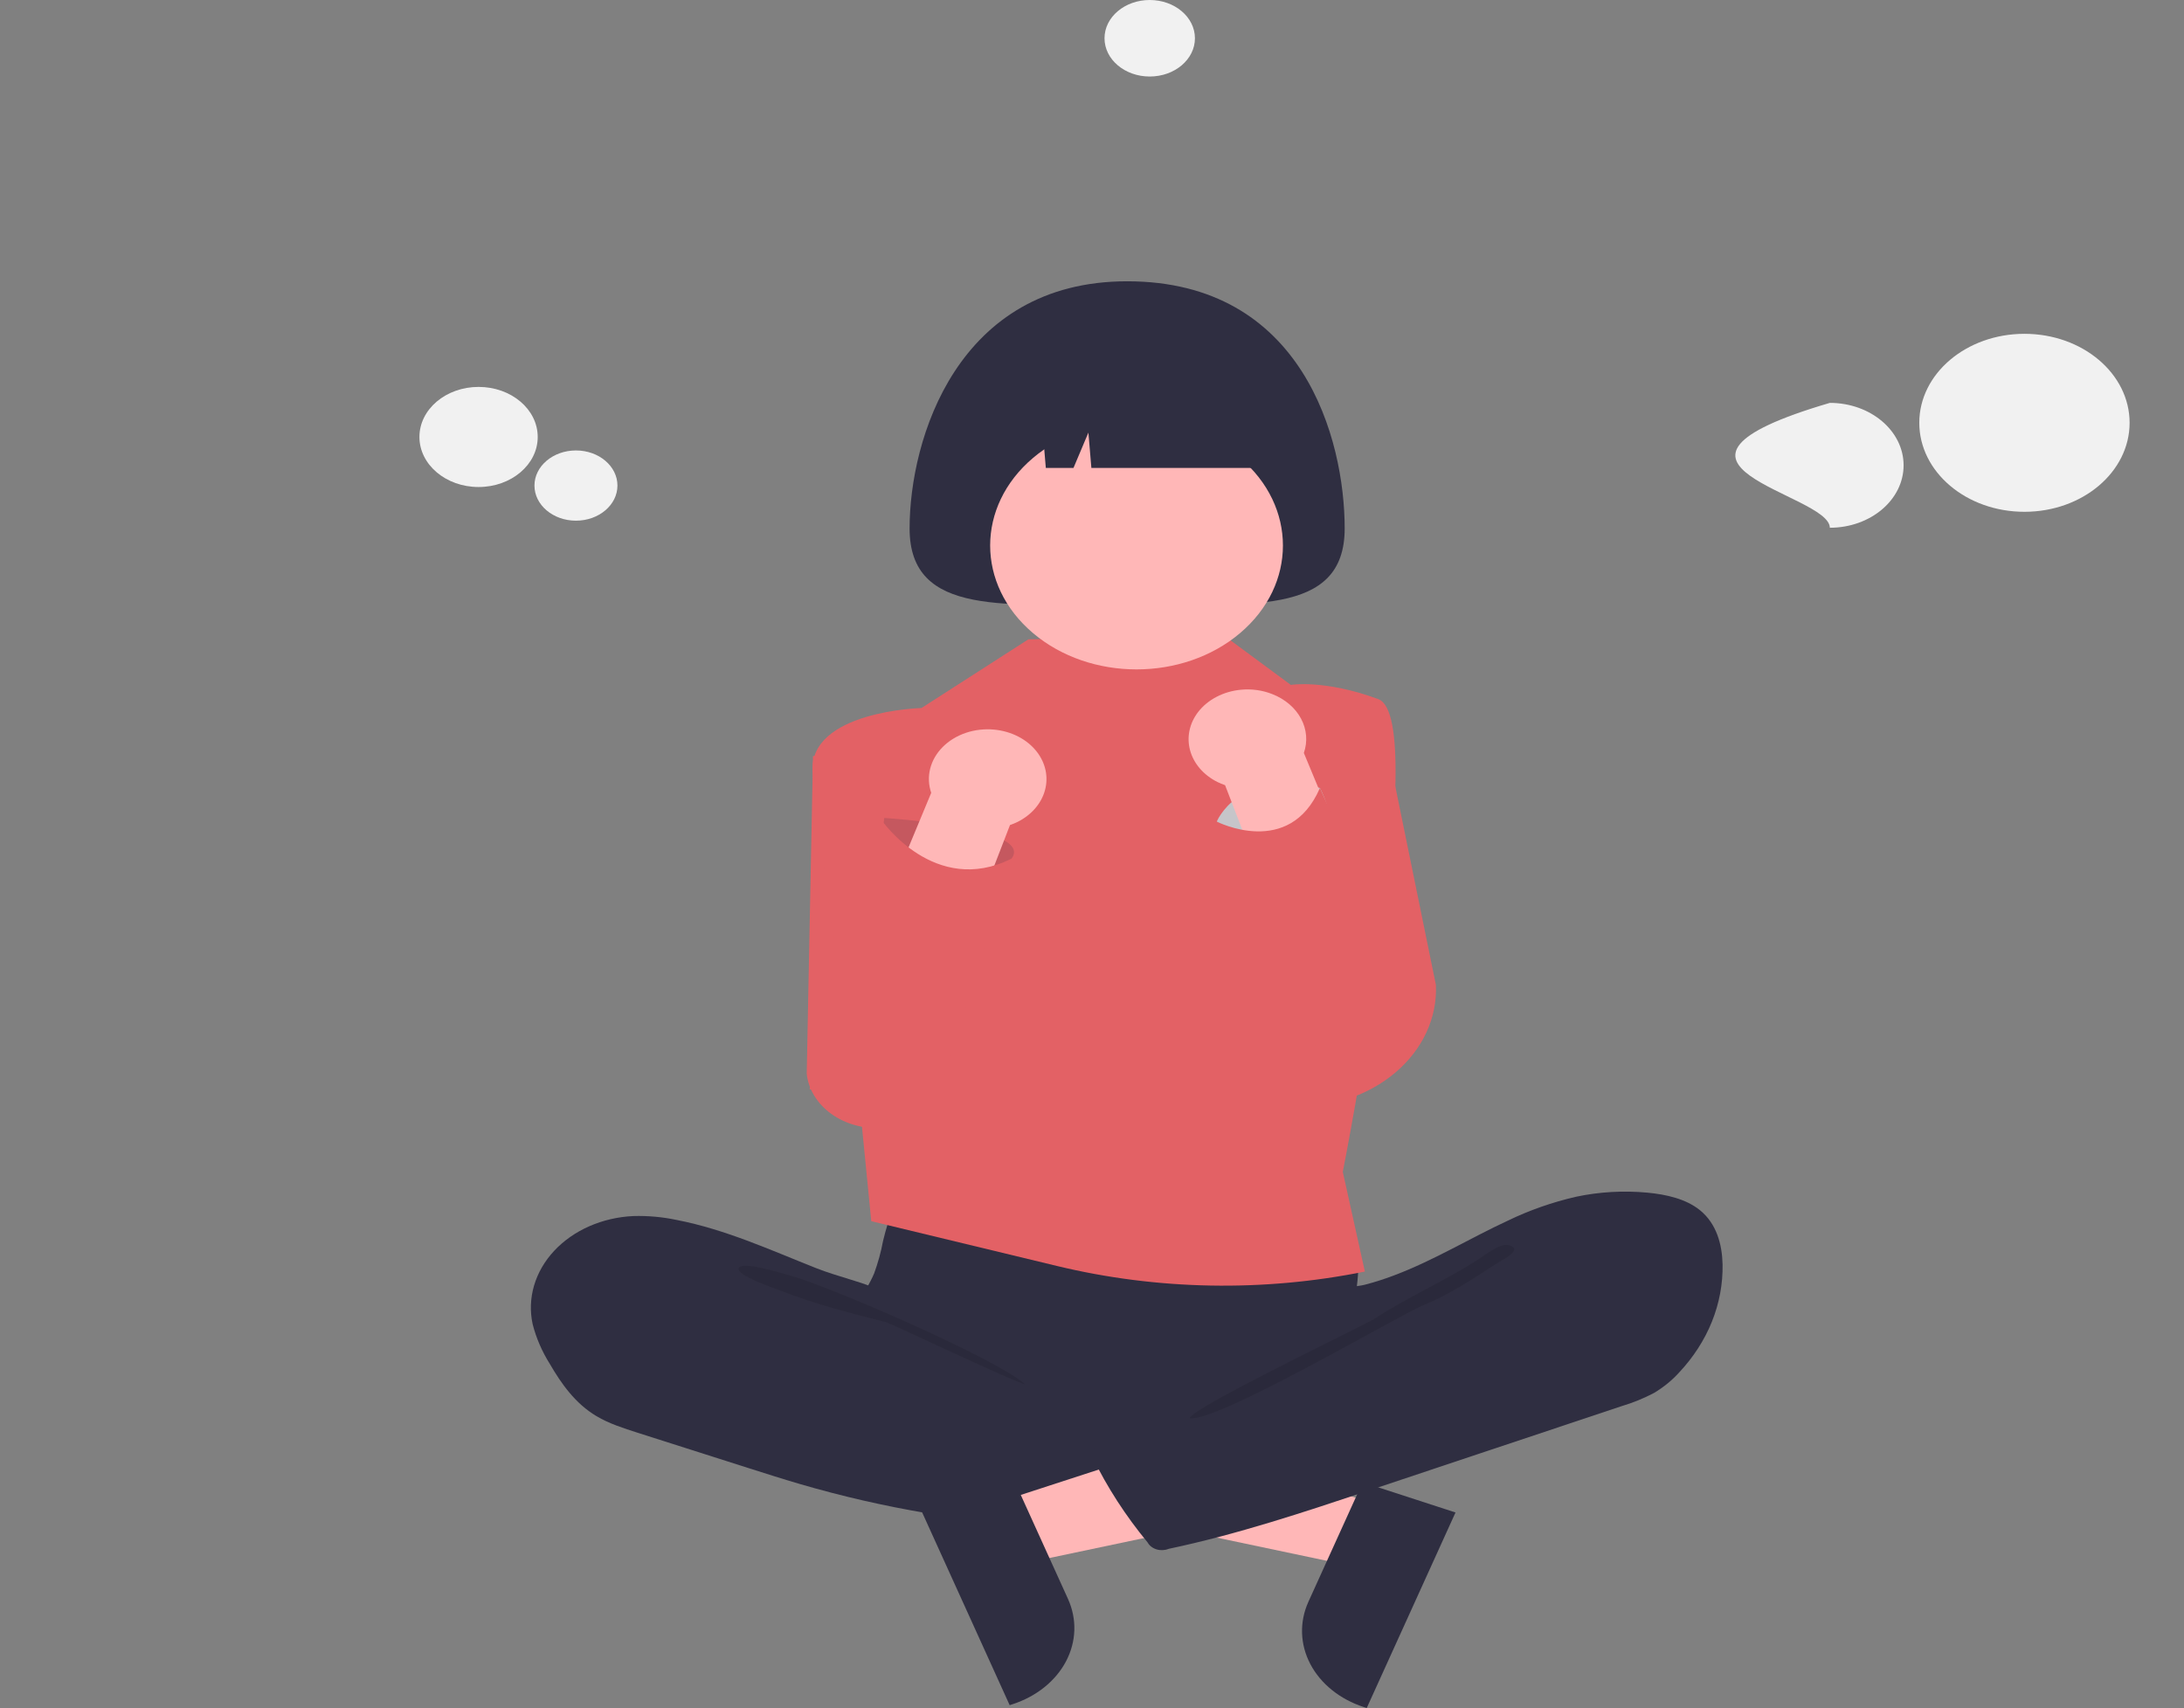 <svg width="289" height="226" viewBox="0 0 289 226" fill="none" xmlns="http://www.w3.org/2000/svg">
<rect x="0" y="0" width="289" height="226" fill="#808080" stroke="none"/>
<g clip-path="url(#clip0_1_166)">
<path d="M182.481 199.187L178.838 207.21L140.531 199.138L145.908 187.296L182.481 199.187Z" fill="#FFB7B7"/>
<path d="M192.601 200.128L180.854 226L180.467 225.874C177.311 224.848 174.766 222.803 173.392 220.189C172.018 217.575 171.927 214.606 173.139 211.936L173.139 211.935L180.314 196.133L192.601 200.128Z" fill="#2F2E41"/>
<path d="M124.272 98.723L107.579 100.046L106.75 142.077C106.972 144.137 108.138 146.042 109.998 147.383C111.859 148.724 114.266 149.396 116.704 149.254L127.288 148.637L124.272 98.723Z" fill="#E36165"/>
<path d="M183.124 96.654L171.702 96.53L171.025 146.472C173.549 146.543 176.064 146.174 178.411 145.386C180.759 144.599 182.89 143.41 184.671 141.895C186.452 140.38 187.845 138.571 188.763 136.58C189.681 134.589 190.105 132.459 190.007 130.324L183.124 96.654Z" fill="#E36165"/>
<path d="M116.847 164.214C116.577 165.663 116.184 167.093 115.672 168.494C115.096 169.866 114.206 171.134 113.679 172.52C111.999 176.936 114.328 181.861 118.047 185.27C121.273 188.215 125.436 190.307 130.035 191.294C133.391 192.008 136.88 192.111 140.338 192.21C149.913 192.485 159.734 192.731 168.807 190.127C171.674 189.284 174.443 188.219 177.079 186.947C177.911 186.612 178.644 186.123 179.225 185.517C179.917 184.683 180.005 183.602 179.999 182.583C179.979 179.149 179.156 175.731 179.351 172.3C179.46 170.4 179.88 168.501 179.673 166.606C179.387 164.455 178.321 162.43 176.623 160.811C174.925 159.191 172.677 158.055 170.186 157.558C167.612 157.09 164.943 157.345 162.322 157.558C155.521 158.112 148.69 158.37 141.857 158.333C134.875 158.295 127.936 157.393 120.99 157.299C118.935 157.271 118.977 157.807 118.323 159.49C117.72 161.038 117.228 162.616 116.847 164.214Z" fill="#2F2E41"/>
<path d="M89.546 161.422C87.669 161.023 85.734 160.849 83.8 160.905C81.767 161 79.782 161.461 77.975 162.255C76.169 163.05 74.584 164.161 73.324 165.514C72.064 166.868 71.16 168.433 70.67 170.105C70.18 171.777 70.117 173.518 70.484 175.213C70.953 177.048 71.719 178.82 72.761 180.478C74.285 183.095 76.113 185.706 78.935 187.383C80.585 188.364 82.495 188.976 84.382 189.578L99.242 194.315C101.427 195.011 103.614 195.708 105.821 196.354C116.912 199.598 128.475 201.544 140.188 202.136C143.756 202.316 147.378 202.366 150.859 201.678C151.685 201.515 152.566 201.272 153.044 200.679C153.328 200.262 153.495 199.795 153.533 199.315L154.447 193.898C154.576 193.135 154.7 192.333 154.369 191.615C153.95 190.704 152.9 190.132 151.899 189.645C142.131 184.897 130.724 182.278 122.502 175.762C120.566 174.228 118.946 171.796 116.594 170.754C113.927 169.572 110.786 168.898 108.03 167.809C102.003 165.428 96.078 162.693 89.546 161.422Z" fill="#2F2E41"/>
<path opacity="0.1" d="M104.381 168.725C109.633 170.117 131.807 179.766 135.608 183.134C135.099 183.289 117.813 175.092 117.295 174.961C112.58 173.763 107.839 172.558 103.362 170.806C102.461 170.453 97.51 168.796 97.735 167.835C97.988 166.749 103.449 168.477 104.381 168.725Z" fill="black"/>
<path d="M136.078 84.596L121.937 93.682C121.937 93.682 107.016 94.077 107.52 102.148C108.024 110.22 113.996 148.436 113.996 148.436L115.292 161.585L139.869 167.511C153.148 170.713 167.178 170.967 180.608 168.25L177.687 155.058C177.687 155.058 189.514 95.147 182.389 92.51C175.264 89.872 170.811 90.625 170.811 90.625L161.881 84.031L136.078 84.596Z" fill="#E36165"/>
<path d="M177.936 69.921C177.936 81.715 165.048 79.931 149.149 79.931C133.251 79.931 120.363 81.715 120.363 69.921C120.363 58.126 126.658 37.219 149.149 37.219C172.415 37.219 177.936 58.126 177.936 69.921Z" fill="#2F2E41"/>
<path d="M164.092 83.772C171.656 77.371 171.656 66.992 164.092 60.591C156.527 54.189 144.262 54.189 136.697 60.591C129.132 66.992 129.132 77.371 136.697 83.772C144.262 90.174 156.527 90.174 164.092 83.772Z" fill="#FFB7B7"/>
<path d="M126.672 61.912H134.334L137.714 53.903L138.389 61.912H142.051L144.023 57.24L144.417 61.912H171.627C171.627 57.31 169.466 52.896 165.621 49.642C161.775 46.388 156.559 44.56 151.121 44.56H147.178C141.739 44.56 136.524 46.388 132.678 49.642C128.832 52.896 126.672 57.31 126.672 61.912Z" fill="#2F2E41"/>
<path d="M131.979 198.81L135.622 206.834L173.929 198.761L168.552 186.919L131.979 198.81Z" fill="#FFB7B7"/>
<path d="M134.145 195.757L141.32 211.558L141.32 211.559C142.532 214.23 142.441 217.198 141.067 219.812C139.693 222.426 137.148 224.471 133.992 225.497L133.605 225.623L121.858 199.752L134.145 195.757Z" fill="#2F2E41"/>
<path d="M208.55 158.351C211.627 157.698 214.817 157.514 217.971 157.806C220.49 158.041 223.085 158.634 224.923 160.109C227.162 161.905 227.881 164.682 227.941 167.291C228.039 172.488 226.002 177.553 222.178 181.62C221.244 182.649 220.133 183.554 218.883 184.304C217.534 185.018 216.097 185.605 214.596 186.052L181.32 197.159C172.566 200.081 163.78 203.011 154.649 204.938C154.153 205.141 153.581 205.168 153.061 205.014C152.54 204.861 152.113 204.538 151.874 204.118C151.866 204.106 151.859 204.093 151.852 204.08C148.937 200.555 146.491 196.769 144.559 192.79C144.468 192.696 144.404 192.584 144.375 192.464C144.345 192.344 144.35 192.221 144.389 192.103C144.428 191.985 144.5 191.877 144.599 191.788C144.697 191.699 144.82 191.631 144.956 191.591L168.493 180.147C170.179 179.327 171.884 178.496 173.284 177.354C174.301 176.52 175.134 175.538 175.743 174.456C176.231 173.594 176.276 171.559 176.9 170.922C177.51 170.298 179.597 170.248 180.561 170.002C181.92 169.65 183.252 169.224 184.547 168.727C189.812 166.734 194.5 163.838 199.547 161.505C202.378 160.135 205.403 159.075 208.55 158.351Z" fill="#2F2E41"/>
<path opacity="0.1" d="M195.206 166.897C191.163 169.467 185.927 171.83 181.919 174.467C180.551 175.368 157.75 186.215 157.428 187.656C161.167 188.189 184.984 174.089 188.392 172.682C191.8 171.276 194.82 169.291 197.814 167.322C198.577 166.82 201.81 165.311 199.62 164.751C198.386 164.435 196.117 166.383 195.206 166.897Z" fill="black"/>
<path d="M267.887 67.72C275.572 67.72 281.802 62.448 281.802 55.945C281.802 49.442 275.572 44.17 267.887 44.17C260.202 44.17 253.972 49.442 253.972 55.945C253.972 62.448 260.202 67.72 267.887 67.72Z" fill="#F1F1F1"/>
<path d="M242.134 69.829C247.525 69.829 251.895 66.131 251.895 61.569C251.895 57.007 247.525 53.309 242.134 53.309C214 61.569 242.134 65.267 242.134 69.829Z" fill="#F1F1F1"/>
<path d="M63.328 64.441C67.65 64.441 71.154 61.475 71.154 57.818C71.154 54.16 67.65 51.195 63.328 51.195C59.005 51.195 55.501 54.16 55.501 57.818C55.501 61.475 59.005 64.441 63.328 64.441Z" fill="#F1F1F1"/>
<path d="M76.213 68.894C79.246 68.894 81.704 66.814 81.704 64.248C81.704 61.682 79.246 59.602 76.213 59.602C73.181 59.602 70.723 61.682 70.723 64.248C70.723 66.814 73.181 68.894 76.213 68.894Z" fill="#F1F1F1"/>
<path d="M152.138 10.125C155.443 10.125 158.121 7.859 158.121 5.063C158.121 2.267 155.443 0 152.138 0C148.834 0 146.156 2.267 146.156 5.063C146.156 7.859 148.834 10.125 152.138 10.125Z" fill="#F1F1F1"/>
<path opacity="0.17" d="M116.485 111.727L117.019 108.234C117.019 108.234 136.968 109.466 133.851 113.611C130.734 117.756 123.164 118.133 123.164 118.133L116.485 111.727Z" fill="#2F2E41"/>
<path d="M131.543 96.539C132.686 96.645 133.786 96.964 134.766 97.473C135.746 97.982 136.58 98.669 137.209 99.483C137.783 100.226 138.172 101.059 138.356 101.933C138.539 102.807 138.511 103.703 138.275 104.567C138.039 105.432 137.598 106.247 136.98 106.964C136.362 107.68 135.579 108.284 134.679 108.739C134.348 108.904 134.004 109.047 133.648 109.167L121.386 140.906C121.03 141.532 120.532 142.093 119.92 142.556C119.308 143.018 118.594 143.374 117.818 143.603C117.043 143.831 116.222 143.928 115.403 143.887C114.583 143.846 113.781 143.668 113.043 143.364C112.305 143.06 111.645 142.636 111.101 142.115C110.558 141.594 110.141 140.988 109.876 140.331C109.61 139.673 109.5 138.978 109.553 138.285C109.606 137.592 109.82 136.914 110.184 136.291L123.224 104.905C122.869 103.867 122.821 102.77 123.086 101.712C123.351 100.655 123.92 99.669 124.743 98.842C125.565 98.014 126.616 97.372 127.802 96.97C128.988 96.568 130.273 96.42 131.543 96.539Z" fill="#FFB7B7"/>
<path d="M116.668 108.532C116.668 108.532 123.694 118.69 133.851 113.611L124.007 145.49H115.713L107.133 144.134L109.536 130.963L116.668 108.532Z" fill="#E36165"/>
<path d="M166.835 115.475L161.015 108.713C161.015 108.713 163.812 101.699 174.659 104.264C174.659 104.264 181.562 117.338 166.835 115.475Z" fill="#E5E5E5"/>
<path opacity="0.17" d="M166.835 115.475L161.015 108.713C161.015 108.713 163.812 101.699 174.659 104.264C174.659 104.264 181.562 117.338 166.835 115.475Z" fill="#2F2E41"/>
<path d="M168.376 91.85C170.055 92.51 171.399 93.659 172.161 95.087C172.924 96.514 173.056 98.127 172.533 99.63L185.573 131.016C185.936 131.639 186.151 132.316 186.204 133.01C186.257 133.703 186.147 134.398 185.881 135.055C185.616 135.713 185.199 136.319 184.655 136.84C184.112 137.36 183.452 137.785 182.714 138.089C181.976 138.393 181.174 138.571 180.354 138.612C179.535 138.653 178.714 138.556 177.938 138.328C177.163 138.099 176.449 137.743 175.837 137.28C175.224 136.818 174.726 136.257 174.371 135.631L162.109 103.892C161.753 103.772 161.408 103.628 161.078 103.463C160.177 103.009 159.394 102.405 158.776 101.688C158.159 100.971 157.718 100.156 157.482 99.292C157.245 98.427 157.218 97.531 157.401 96.657C157.584 95.784 157.974 94.95 158.547 94.207C159.177 93.393 160.011 92.707 160.991 92.198C161.97 91.689 163.071 91.37 164.214 91.263C165.639 91.127 167.08 91.33 168.376 91.85Z" fill="#FFB7B7"/>
<path d="M161.015 108.713C161.015 108.713 170.618 113.644 174.659 104.264L188.191 134.415L184.17 140.365L183.589 140.406C181.19 140.576 178.779 140.25 176.561 139.456C174.344 138.663 172.388 137.426 170.86 135.852C167.744 132.641 165.623 128.824 164.689 124.745L161.015 108.713Z" fill="#E36165"/>
</g>
<defs>
<clipPath id="clip0_1_166">
<rect width="289" height="226" fill="white"/>
</clipPath>
</defs>
</svg>
